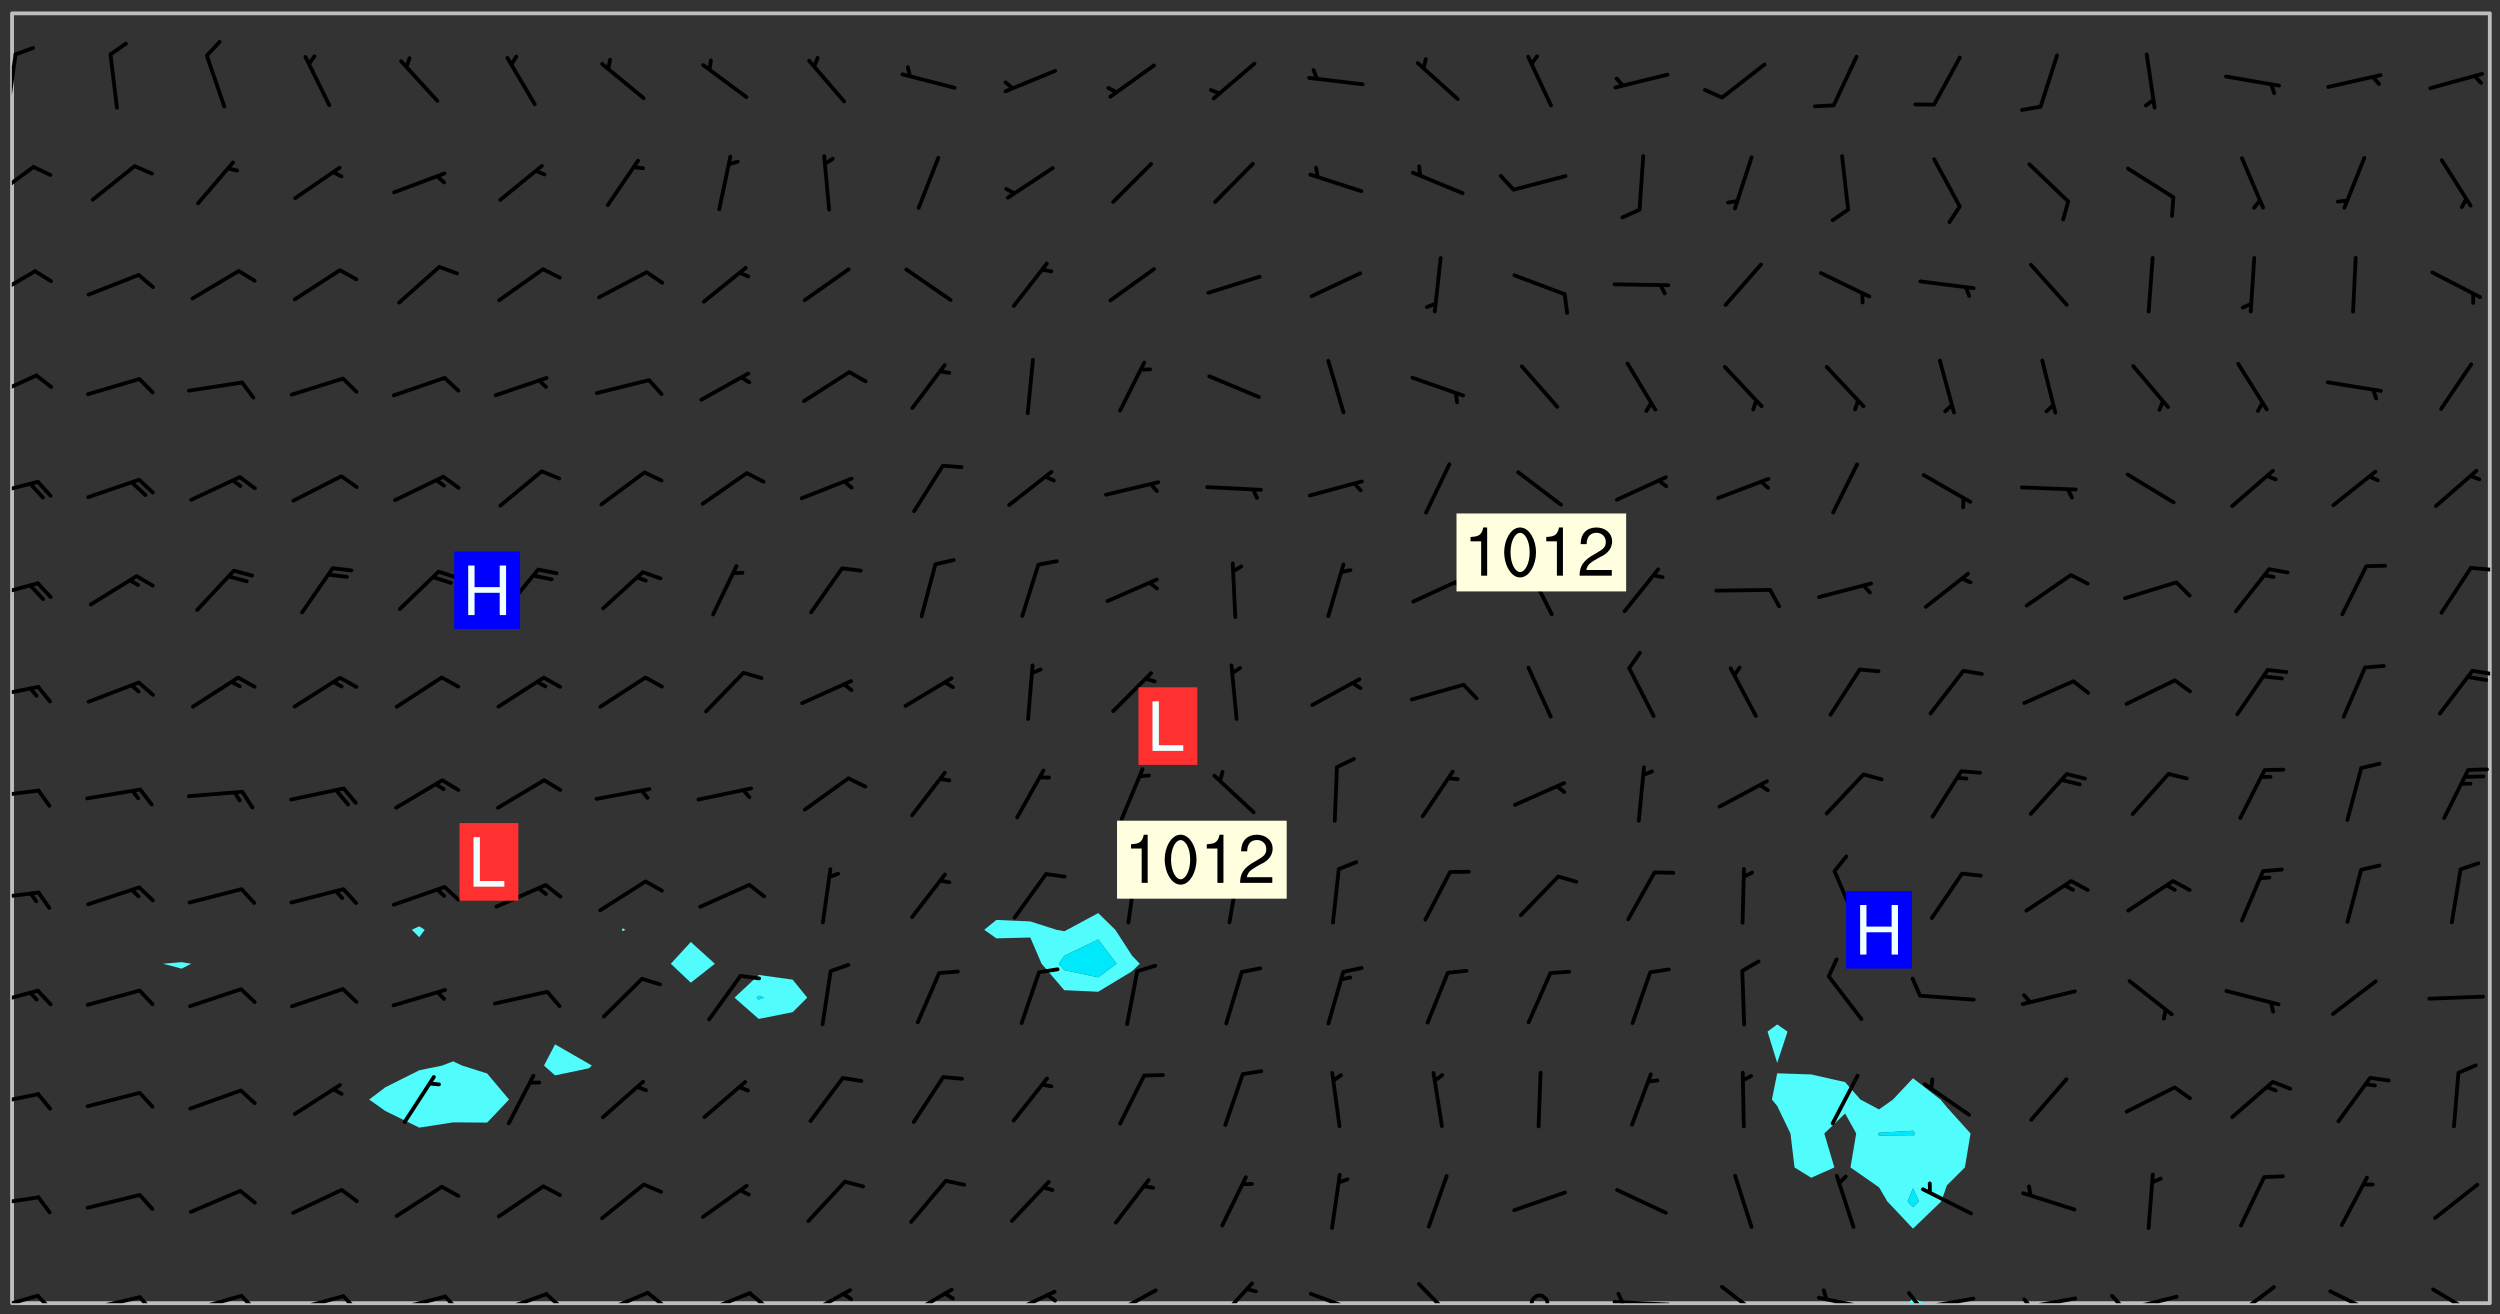 <svg xmlns="http://www.w3.org/2000/svg" role="img" xmlns:xlink="http://www.w3.org/1999/xlink" viewBox="142.45 309.95 326.84 171.84"><rect x="142.45" y="309.95" width="326.84" height="171.84" fill="#333333" stroke="none"/><defs><clipPath id="a"><path d="M144 311.672h1v168.656h-1zm0 0"/></clipPath><clipPath id="b"><path d="M144 311.672h324v168.656H144zm0 0"/></clipPath><clipPath id="c"><path d="M391 479h4v1.328h-4zm0 0"/></clipPath><clipPath id="d"><path d="M467 311.672h1v168.656h-1zm0 0"/></clipPath><clipPath id="e"><path d="M144 479h4v1.328h-4zm0 0"/></clipPath><clipPath id="f"><path d="M147 479h3v1.328h-3zm0 0"/></clipPath><clipPath id="g"><path d="M153 479h8v1.328h-8zm0 0"/></clipPath><clipPath id="h"><path d="M160 479h3v1.328h-3zm0 0"/></clipPath><clipPath id="i"><path d="M167 479h8v1.328h-8zm0 0"/></clipPath><clipPath id="j"><path d="M173 479h3v1.328h-3zm0 0"/></clipPath><clipPath id="k"><path d="M180 479h8v1.328h-8zm0 0"/></clipPath><clipPath id="l"><path d="M187 479h3v1.328h-3zm0 0"/></clipPath><clipPath id="m"><path d="M193 479h8v1.328h-8zm0 0"/></clipPath><clipPath id="n"><path d="M200 479h3v1.328h-3zm0 0"/></clipPath><clipPath id="o"><path d="M207 478h8v2.328h-8zm0 0"/></clipPath><clipPath id="p"><path d="M213 478h3v2.328h-3zm0 0"/></clipPath><clipPath id="q"><path d="M220 478h8v2.328h-8zm0 0"/></clipPath><clipPath id="r"><path d="M226 478h4v2.328h-4zm0 0"/></clipPath><clipPath id="s"><path d="M233 478h8v2.328h-8zm0 0"/></clipPath><clipPath id="t"><path d="M240 478h3v2.328h-3zm0 0"/></clipPath><clipPath id="u"><path d="M247 478h7v2.328h-7zm0 0"/></clipPath><clipPath id="v"><path d="M252 478h2v2.328h-2zm0 0"/></clipPath><clipPath id="w"><path d="M260 478h8v2.328h-8zm0 0"/></clipPath><clipPath id="x"><path d="M273 478h8v2.328h-8zm0 0"/></clipPath><clipPath id="y"><path d="M279 479h2v1.328h-2zm0 0"/></clipPath><clipPath id="z"><path d="M287 478h7v2.328h-7zm0 0"/></clipPath><clipPath id="A"><path d="M301 477h6v3.328h-6zm0 0"/></clipPath><clipPath id="B"><path d="M313 478h8v2.328h-8zm0 0"/></clipPath><clipPath id="C"><path d="M327 477h7v3.328h-7zm0 0"/></clipPath><clipPath id="D"><path d="M342 479h3v1.328h-3zm0 0"/></clipPath><clipPath id="E"><path d="M353 479h8v1.328h-8zm0 0"/></clipPath><clipPath id="F"><path d="M353 478h2v2.328h-2zm0 0"/></clipPath><clipPath id="G"><path d="M367 477h7v3.328h-7zm0 0"/></clipPath><clipPath id="H"><path d="M379 479h9v1.328h-9zm0 0"/></clipPath><clipPath id="I"><path d="M380 478h2v2.328h-2zm0 0"/></clipPath><clipPath id="J"><path d="M393 479h8v1.328h-8zm0 0"/></clipPath><clipPath id="K"><path d="M391 478h3v2.328h-3zm0 0"/></clipPath><clipPath id="L"><path d="M406 479h9v1.328h-9zm0 0"/></clipPath><clipPath id="M"><path d="M406 479h3v1.328h-3zm0 0"/></clipPath><clipPath id="N"><path d="M419 479h9v1.328h-9zm0 0"/></clipPath><clipPath id="O"><path d="M418 479h3v1.328h-3zm0 0"/></clipPath><clipPath id="P"><path d="M433 477h7v3.328h-7zm0 0"/></clipPath><clipPath id="Q"><path d="M446 478h8v2.328h-8zm0 0"/></clipPath><clipPath id="R"><path d="M460 478h7v2.328h-7zm0 0"/></clipPath><clipPath id="S"><path d="M144 466h4v2h-4zm0 0"/></clipPath><clipPath id="T"><path d="M144 452h4v3h-4zm0 0"/></clipPath><clipPath id="U"><path d="M144 439h4v3h-4zm0 0"/></clipPath><clipPath id="V"><path d="M144 426h4v2h-4zm0 0"/></clipPath><clipPath id="W"><path d="M144 413h4v2h-4zm0 0"/></clipPath><clipPath id="X"><path d="M144 399h4v3h-4zm0 0"/></clipPath><clipPath id="Y"><path d="M465 397h3v2h-3zm0 0"/></clipPath><clipPath id="Z"><path d="M144 385h4v4h-4zm0 0"/></clipPath><clipPath id="aa"><path d="M465 383h3v2h-3zm0 0"/></clipPath><clipPath id="ab"><path d="M144 372h4v3h-4zm0 0"/></clipPath><clipPath id="ac"><path d="M144 358h4v5h-4zm0 0"/></clipPath><clipPath id="ad"><path d="M144 345h4v5h-4zm0 0"/></clipPath><clipPath id="ae"><path d="M144 331h4v6h-4zm0 0"/></clipPath><clipPath id="af"><path d="M144 316h1v9h-1zm0 0"/></clipPath><g id="ag" clip-path="url(#clip1)"><path fill="#fff" fill-opacity="0" fill-rule="evenodd" d="M0 0h1000v1000H0zm0 0"/><path fill="#d3d3d3" fill-opacity="0" fill-rule="evenodd" d="M162.152 355.867l-.234.293.059.234.117.172.176.234.293.348.113.059.117-.172.059-.234.176-.176.465-.176h.699l.234.293.289.816.059.176.176.23.352.234.699.699.172.176.234.348.234.41.289.582.41.465.23.234.234.176.117.23.176.293.172 1.164v.234l.059.289.059.117.117.117.348.41.117.172.176.176.176.234.117.172.172.352.059.234.234.406.234-.059-.176.176-.059.93h-.582l-.234-.113-.348.113-.117.117-.059.293-.059.176-.117.172-.465.293-.059.234-.059.113v.645l.059.172v.41l.059.059v.406l.059.406.117.176.059.059.23.641-.059.293v.699l-.059.582v.234l-.059.23-.055.352v1.922l.055.117h.426l-.367.117-.023.352.891 1.168 1.742.539 1.34.359v.539l.09.809.535.715 1.52.27.891-.086.09 1.164.535.18 1.16-.18 2.055-.984 1.16-.363 1.879-.176 1.695-.18-.18.719-1.516.086-1.25.09-.805.27-1.074.809.27.719.535.898-.18.625-.266.809.266 1.078.625.898.805.18 1.25-.18-.266.723.098.504.055.293v.172l.059.293v.406l.176.117.352.117h.406l.293-.176.113-.117.059-.117.117-.23.059-.176.352-.465.23-.176.176-.059.176.059.059.176.117.988.055.469.059.172.117.234.176.059.816.059h.289l.117.234.059.406.059.352v1.105l.117.293.117.348.289.699.176.352.582.754.352.176.172.059.469.234.641.465.348.234.293.176.293.055.23.062.816.348.293.176.113.172.352.352.117.176.523.641v.289l.059.352v.348l.059.352.059.289.117.059.172.059h.176l.582.234.176.117.176.289.176.234.113.234.293.23.117.117v.41l.059.055.289.234.234.117.059.117.117.172.059.117.23.234.059.176.234.059.117.059-.117.113-.059.117v.117l-.117.293-.117.289v.582l.176.117.117.059.059.117.117.117.113.059.176.348.059.352.059.406v.176l-.059.176-.117.699v.172l.117.176.293.293h.406l.176.117.117.172.117.293v.234h-.527l-.23-.234h-.234l-.176.059-.059.699.059.348.117.176.176.41.117.23.289.469.176.055h.523l.234.059.758.641.059.293v.234l.059.059.23.348v.352l-.117.172v.293l.293.289.293.176.172.059.293.176.293.117.582.406.289.234.293.176.219.16.016.012.23.176.641.523.176.234.117.176.176.176.113.172v.641l.117.176.469.117.582.117.234.059.23.113.293.117.113.059.586.352.289.172.176.062.176.055.176.059.699.352.289.176.234.055.289.176.234.117.641.406.293.117.172.059.234.059.41.059.23.059.234.117.059.172-.41.176.469.059.059.293.113.234.176.055.234.059.176.059.406.117.641.234.117.172.059.234v.176l-.059.117-.059.406.234.234.117.059.348.117.641.23.176.117.289.117.176.176.234.465.582 1.105.176.176.348.176.176.117.352.117 1.047.523.234.059.465.113.293.059.465.176.758.582.234.234.348.465.176.176.289.234.816.699.293.176.289.289.293.176.293.289.695.641.176.176.293.234.289.234.469.289.641.582.348.234.234.293.348.348.352.465.934.992.348.406.117.176.234.059.113.117.645.176.23.113.234.059.293.176.23.117.934.699.406.406.234.176.406.176.234.117.816.348.348.234.234.117.293.289.23.117.758.352.352.172.23.059.293.117.234.059.871.176h.816l.469.23.172.059.875.699.465.117.293.059.176.059.23.059.469.059.348.059.352.059.406.059h.293l.172.059v.23l.176.176h.293l.348.059.352.059.699.117h.641l.465-.234.293-.176.172-.117.41-.172.289-.176.934-.465.469-.293.523-.293.465-.172.465-.176 1.051-.465.289-.117.41-.117.289-.117.527-.176 1.516-.699.582-.348.289-.059.293-.059.348-.117.875-.23.352-.117h.113l.234-.059.875-.234.234-.059h.812l.352-.059.816-.117.172-.059.352-.055.293-.059.23-.059.816-.176.176-.059h.348l.234-.059.465-.117.758-.172.234-.059h.348l.41-.117.289-.059 1.285-.059h.289l.41-.059.23-.059h.176l.875-.117h.406l.41-.117h.348l.352-.113.871-.059h1.75l1.047.289.41.117.289.117.352.117.289.117 1.051.172.289.059h.293l.293.059.172.059.41.059.172.059.117.059h.117l.117.059.352.059h.113l.41.066 1.922.395 1.926.395 1.52.449 1.695.719 2.145.805 1.605-.719 1.43-.805 1.16-1.078 1.25-.449 3.035-.719 1.875-.359 2.145-1.348 2.234-1.254 2.5-1.258 1.695-.449 1.785-.18 1.16-.27.625.539 1.34-.27.715-.988.984-1.344.445-.18.805-.359 1.875-.539 1.785-.449 1.25-.27 1.16-.09 1.699-.09 1.961-.27 1.25-.09h.539l.625-.09h.891l2.145-.18 2.41-.18 2.59-.09 1.695.18 1.609.09 1.43.359 1.16.719 1.875.988 1.16 1.527.266.715.629.09.355.898.535.539.535 1.527 1.074.359h.535l-.805.535.09 1.707.715 2.695.891.805.895.988.715 1.258 1.785.539 1.52-.18.355 1.344 1.609-.805.98-.539.27.27.316-.215.219-.145.801.449.449-.359h.355l.535-.27.539-.719.535-.27.625-.988 1.16.449.84.371 1.395.617 1.695-.18h1.605l1.785.09.18-1.707.535-1.344.805.27.492.848.402.406-.09.539v.359l.715.449.711-.27h1.43l.359.988.445 1.258.715 1.344 1.25.629 1.695.629.715-.18.18-.539.98-.09.449.359.086 1.258-.266.629-.535.18v.539l.715.984.266.539.984.988.801 1.078-.266.359-.09.898-.625 2.332-.355 2.066-.09 1.793-.18.719-.09.539v1.438l-.98 1.883-.359 1.707-.535.898-.805 1.168-.266.539 2.055 1.254.086.359-.355.539-.09-.18v.809l.09 1.438-.445.715-1.074.094-.266.715.535.898.805.719 1.16.809 1.34.27.445.359-.355.449-1.789-.09-1.25-.449-.715-.719-.625-.09-.176 3.59-.188 1.309h89.359V311.703h-55.27v49.082l.762.125 3.289.543 2.023 2.836v2.754l2.352.332 2.348.332h4.051l-1.379 4.16-2.023.707-2.023.703-.543.344-2.594 1.617-.188.117-2.023-2.078-.73-2.742-2.672-2.078-1.375-3.5-.066-.082-1.957-2.672 2.75-1.418v-49.082H294.422v91.414l.117.031.133.012.074.074.105.047.09.059.086.059.09.059.297.297.059.09.031.117.027.117.016.137-.031.117-.059.09-.059.086-.043.105-.047.102-.027.121v.145l.176.27.148.148.074.086.074.074.043.105.062.09.059.086.043.105.059.09.047.102.043.105.059.086.117.18.074.074.062.086.059.09.043.105.059.09.059.086.062.09.059.09.043.102.117.18.074.074.059.086.074.074.09.059.105.047h.148l.133-.016.133.016.102-.047.074-.074.047-.102-.016-.133v-.148l-.047-.105-.027-.117-.047-.102-.027-.121-.043-.102-.062-.09-.043-.102-.043-.105-.031-.117-.016-.133-.012-.137.086-.059.059-.086.121-.031.043.105.016.133v.117l.059.102.059.09.09.059.148.148.059.09.043.105-.012.102.086.059.105.047.086.059.09.059.074.074-.117.027-.105.047-.086.059-.074.074-.059.09-.062.086-.027.121-.047.102-.043.105-.031.117-.012.133-.016.133v.148l.027.117.047.105.043.102.059.09.074.074.09.059.074.074.09.059.059.09.043.105.047.102.117.031.133.016h.148l.117-.031.105.043.043.105.047.102.027.121L299.5 410l.027.117.031.121.027.117.105.043.102.047.133-.016.148.148.062.086.074.074.07.074.09.062.105.043.102.043.117.031.137.016.117-.031.074-.074.027-.117-.012-.133-.031-.121-.027-.117.043-.105h.117l.09.062.117.027h.148l.133.016h.148l.133.016.133-.016h.148l.133-.016.133-.012.137.012.117-.027.133-.016.191-.059-.059.176-.016.133-.027.121-.016.133-.059.086-.133.016-.105.047-.105.043-.117.031-.117.027-.266.031h-.148l-.133.016-.074.074.059.086.148.148.117.18.074.07.09.062.09.059.086.059.09.059.102.043.105.062.105.043.086.059.105.047.102.043.18.117.059.09-.043.102-.047.105.016.133.223.223.059.09.043.102.031.121.043.102.016.133.031.117.012.137.031.117.148.148.102.043.105.043.117.031.133.016.137.016h.117l.117-.031.09-.059.043-.105.047-.102.043-.105.031-.117.012-.133v-.148l-.012-.133-.016-.133-.031-.117-.043-.105-.047-.105-.043-.102-.043-.105-.016-.133.016-.133.027-.117.031-.117.027-.121.047-.102.09-.059.086-.062.074-.074.09-.059.223-.223.059-.086.074-.074.117-.18.059-.086v-.148l-.074-.074-.102-.047-.105-.043-.102-.043-.059-.09-.047-.105-.027-.117.09-.059.117-.031.102-.043.18-.117.148-.148.012-.133-.012-.105-.09-.059-.133.016h-.148l-.133.016-.133-.016-.121-.031-.086-.059-.074-.074-.059-.09-.062-.086-.117-.18-.059-.086.031-.121.086-.059.121-.031.059-.086v-.121l-.031-.117-.059-.09-.059-.086-.047-.105-.027-.117-.016-.133.059-.09.074-.074.09-.059.117-.18.074-.074.059-.086.148-.148.121-.031.133-.016.133.016.074.074.043.105.016.133-.031.117-.117.031-.133.012-.148.148-.043.105-.047.102-.027.121-.031.117v.148l.031.117.043.105.059.09.074.07.074.074.117.031.121.027.117-.027.133-.016h.117l.09.059.074.074.047.105.059.086.102.047.133.016.105.043.086.059-.012.105-.074.074-.18.117-.059.09-.09.059-.07.074-.074.074-.062.09-.027.117-.016.133.016.133-.016.133v.148l.016.133.027.117.031.121.074.074.09.059.086.059.09.059.117.031v.086l-.102.047-.09.059-.266.031-.117.027h-.148l-.105.043-.102.047-.059.09-.062.234-.012.133-.031.121-.016.133v.293l-.012.133.012.137.016.133.133.016.133.012.121.031.086.059.074.074.047.105.043.102.016.133v.445l-.016.133v.445l.031.266.027.117.016.133.031.117.086.211.031.266v.148l-.031.117-.027.117-.031.121-.027.117-.031.117-.031.121-.012.133-.016.133.09.059.117-.031.102.016.047.105-.031.266v.441l-.043.105-.047.105-.043.102-.043.105-.059.086-.031.121-.043.117-.031.117-.016.133.016.133.059.09.105.047.086.059.059.086-.012.137-.031.117-.043.102v.445l-.016.133v.148l-.031.117-.043.105-.027.117-.047.105-.043.102-.031.121-.027.117-.031.133-.031.117-.027.117-.043.105-.031.117-.031.121-.012.133-.016.133v.297l.027.117v.148l.047.398.027.117.059.09.121.031h.148l.133-.016.059.09v.117l-.059.09-.09.059-.102.043-.105.047-.09.059-.086.059-.137.016-.117-.031-.133-.016-.102.047-.062.086-.012.137-.016.133-.031.117-.027.117-.016.133-.031.121v.297l.016.133.031.117v.148l.012.133v.148l-.027.117-.047.102-.027.121-.031.117-.059.09-.074.074-.102.043-.105.047-.117.027-.121.031-.102-.047.059-.086.105-.047.027-.117.031-.117.027-.121.031-.117v-.148l.016-.133-.031-.117-.043-.105-.105.016-.074.074-.102.043-.09.062-.074.074-.043.102-.016.133-.031.117L304.25 426l-.031.117-.027.117-.031.121-.027.117-.031.117-.043.105-.09.059h-.09l-.117-.031-.031-.086.016-.137-.031-.117v-.148l-.012-.133v-.148l-.062-.234-.027-.121-.043-.102-.047-.105-.059-.086-.059-.09-.043-.105-.062-.086-.148-.148-.07-.074-.105-.047-.105-.043-.102-.043-.297-.297-.09-.074-.086-.059-.105-.043-.09-.062-.086-.059-.105-.043-.09-.059-.086-.062-.074-.07-.105-.047-.086-.059-.105-.043-.09-.062-.102-.043-.105-.043-.086-.059-.105-.047-.105-.043-.102-.047-.09-.059-.102-.043-.105-.043-.09-.062-.117-.027-.133-.016-.133.016H299.75l-.133.016-.117-.031-.09-.059-.074-.074-.09-.059-.102-.047h-.148l-.121-.027-.102-.043-.074-.074-.117-.18-.09-.059-.102-.043-.09-.062-.105-.043-.09-.059-.086-.059-.105-.047-.059-.086-.059-.09-.043-.105-.047-.102-.074-.074-.086-.059-.074-.074-.09-.059-.223-.223-.043-.105-.031-.266.105-.043h.145l.105.043.074.074.09.059.086.059.105.047.09.059.148.148.07.074.148.148.062.086.074.074.086.059.074.074.09.062.09.059.086.059.27.176.102.047.105.043.102.043.047-.074.059-.086.074-.074.07-.074.105.043.074.074.059.09.043.102.047.105.043.105.121.027.117-.027.074-.09.043-.105.059-.09.074-.074.105-.043.117-.027.133.012.09.059.148.148.059.09.043.105.047.102.043.105.043.102.105.047.105.043.133.016.086-.059.059-.09.074-.074.105-.043.117.027.105.047.102.043.105.043.102.047.18.117v.117l-.016.133.016.133.016.137.059.086.102.047.121.027.117.031h.148l.117-.031.059-.09.18-.117.059-.09.074-.074.059-.086.117-.18.18-.117.117.031.09.059.043.074-.016.133v.117l.09.059h.148l.133-.016.133-.012.266-.031.105-.043.117-.031.121-.027.074-.074.07-.074.062-.09-.016-.105-.047-.102-.102-.043-.105-.016-.117.027-.266.031h-.148l-.074-.074-.09-.059-.117-.031-.117-.027-.133-.016h-.148l-.133.016h-.297l-.105-.047-.148-.148-.043-.102-.059-.09.223-.223.086-.059.105-.043.117-.031.133-.016.133.016.137.016.102.043.133-.012.09-.062.102-.043.062-.09-.047-.102-.09-.059-.117-.031-.102-.043-.059-.09-.062-.09v-.117l.016-.133.105-.047.074-.07v-.121l-.09-.059-.031-.117.09-.059.074-.074.043-.105.059-.09.047-.102.016-.133v-.148l-.047-.105-.043-.102-.09-.059-.133-.016-.102-.043-.137-.016-.117-.031h-.445l-.133-.016-.133-.012-.133-.016-.117-.031h-.148l-.133-.016-.133-.012-.266-.031-.121-.043-.086-.059-.074-.074v-.148l.012-.133.105-.047.102-.043.133-.016h.152l.133-.016h.293l.121.031.102.043.09.059.234.062.121-.047.09-.059.102-.043.133-.016.105.043.102.047.133.012.121-.027h.145l.121-.031.117-.027.105-.047.074-.074.086-.059.148-.148.059-.086.047-.105.027-.117.016-.105-.102-.043-.09-.059-.117-.031-.105-.043-.09-.062-.074-.086-.074-.074-.102-.043-.105-.047-.102-.043-.059-.09-.047-.102-.086-.211-.062-.086-.059-.09-.074-.074-.086-.059h-.27l-.117.031-.09.059-.102.043-.133.016-.105-.016-.027-.117-.062-.09-.117-.031-.102-.043-.148-.148-.031-.117-.016-.105.074-.074.18-.117.117-.027.117-.031.137.016.102.043.105.043.102.047.105.043.117.031.133.016.117.027.133.016.105-.016.09-.059-.074-.074-.105-.043-.074-.074-.074-.09-.148-.148-.086-.059-.09-.059-.074-.074-.09-.059-.102-.047-.121-.027-.102-.047-.105-.043-.117-.031-.102-.043-.121-.031h-.148l-.117.031-.105.043-.086.062-.18.117-.086.059-.09.059-.105.047-.086.059-.105.043-.102.043-.105.047-.074.074-.059.09-.059.086-.047.105-.059.086-.074.074-.133-.012-.117-.031h-.117l-.074.074-.09.059-.074.074-.09.059-.086.059-.105.047-.102.043-.137.016-.102-.043-.148-.148-.105-.047h-.086l-.105.047-.102.043-.121.031-.117-.031-.074-.074v-.117l.031-.121.074-.07.059-.09.074-.074.117-.031.105-.043h.293l.133-.016.137-.016.102-.043.09-.059.102-.047.09-.059.133-.012.09.059.133.012.09-.059.086-.059.105-.043.09-.059.086-.062.09-.059.148-.148.059-.086.059-.09.105-.043.133-.016.117.027.121.031.059-.059.059-.09.031-.266.027-.117.105.012.133.016.102-.043.09-.059.059-.09.074-.074.059-.09.047-.102.012-.133-.012-.133-.047-.105-.148-.148-.059-.09-.059-.086-.043-.105v-.445l.016-.133v-.148l.012-.133-.059-.059-.09.059-.102-.043-.18-.117-.086-.059-.062-.09-.059-.09-.074-.074-.086-.059-.121.031-.102.012-.105.047-.086.059-.105.043-.148.148-.09.059-.086.059-.09.062-.105.043-.133.016v-.121l.105-.043.117-.031.074-.07.043-.105v-.148l-.027-.117-.148-.148-.133-.016h-.148l-.117.031-.105.043-.102.043-.09.062-.117.027-.074-.074.012-.133-.043-.102-.043-.105-.09-.059-.117.027-.121.031-.117.031-.102.043-.121.031-.102.043-.105.043-.09.059-.102.016v-.117l.016-.133-.059-.09-.074.043-.148.148-.059.09-.074.074-.047.105-.043.102-.074.074-.059.09-.074.074-.059.086-.074.074-.09.062-.074.07-.074.074-.102.016-.133.016-.105-.043v-.121l.148-.148.043-.102.059-.09.047-.102.043-.105.059-.09.031-.117.043-.102.031-.121.027-.117.047-.105.043-.102.043-.105.074-.07.09-.062.09-.059.102-.043h.297l.266-.031.105-.043-.074-.074-.117-.031-.105-.043-.09-.059-.102-.047-.09-.059-.102-.043-.105-.043-.09-.062-.086-.059-.105-.043-.102-.043-.121-.031-.117-.031-.102-.043L297.5 410.25l-.102-.043-.09-.059-.043-.105-.016-.133.102-.043.133-.016.137.016.133-.016.102-.043.059-.09.016-.105-.09-.059-.074-.074-.102-.043-.09-.059-.148-.148-.043-.105-.016-.133v-.293l-.059-.09-.09-.059-.074-.074-.043-.105-.031-.117-.059-.09-.074-.074-.117-.027-.074-.074-.09-.059-.09-.062-.086-.059-.074-.074-.059-.086-.047-.105-.086-.059-.148-.148-.195-.059-.133.016-.102.043-.074.074-.047.102-.043.105-.059.09-.059.086-.297.297-.09.059h-.086l-.062-.086-.043-.105.031-.117.059-.09.027-.117-.012-.133-.09-.062-.105.047-.117.027-.117.031-.27.176-.102.047-.117.027-.105.047-.09.059-.102.043-.059-.086-.047-.105.016-.133.047-.105.07-.074.074-.07.059-.09v-.148l-.043-.105h-.238l-.102.047-.031.117-.027.117-.031.121-.074.043-.133.016-.074-.047-.043-.102-.043-.105-.047-.102-.043-.105-.121.031-.102.043-.133.016-.117.031-.105.043-.09.059-.102.047-.121.027-.133.016-.102-.043-.059-.09-.047-.105-.043-.102-.043-.105v-.117l.059-.09.086-.059.18-.117.102-.047.105-.043.105-.059.102-.043.09-.062.102-.043.105-.059.102-.047.09-.059.105-.043.102-.043.09-.062.102-.043.137-.016.117.031.102.043.121.031.102.043.105.047.102.043.105.043.102.047.105.043.102.043.105.047.086.059.105.043.117.031.105.043.102.047.09.059.105.043.102.043.105.047.117.027.102.047.121.027h.148l.086-.059.016-.102.059-.09-.027-.117-.074-.074-.117-.18-.074-.074-.09-.074-.18-.117-.086-.059-.105-.043-.102-.047-.27-.176-.059-.09-.074-.074-.059-.09-.043-.102-.031-.117-.016-.137v-.562l-.012-.133-.016-.133-.031-.117-.016-.133-.012-.133-.031-.121-.223-.223-.059-.086-.016-.105.031-.117.133-.016v-91.414H172.992v1.453l-.059.234-.352 1.051-.172.523-.117.348-.176.41-.117.172-.234.293-.23.059h-.352l-.117.059-.23.406v.293l.117.176.23.23.117.234.641.758.293.465.176.234.23.352.234.348.641.816.176.465.172.41.117.695.176.469.117 1.398.059.465v.875l.117 1.047v4.781l-.059.465-.352 1.281-.176.523-.113.41-.352.93L172.934 336l-.234.582-.117.176-.172.348-.176.406-.352.816-.059.293-.113.293-.117.289-.059.176-.117.875-.059.406-.059.117-.059.176-.059.172-.23.527-.117.172v.234l-.117.234-.059.172-.176.586v.289l-.059.176v.293l-.059.113-.059.527v.172l-.055.234v2.621l-.176.816-.117.176-.176.234-.117.172-.113.234-.586.934-.23.289-.293.465-.176.234-.289.352-.352.699-.113.23-.176.41-.176.23-.406.527-.816.699-.293.172-.289.234-.176.117-.176.176-.523.406-.527.176-.172.176-.234.055-.641.176h-.758m12.211 31.023l-1.074.449.359.895 1.25-.715.445-.539-.98-.09"/><path fill="#d3d3d3" fill-opacity="0" fill-rule="evenodd" d="M201.508 416.598h-.895l.449.629.98.359.805-.09.445-.988-.176.09-.715-.355-.895.355m154.621 59.07l-.059-.523v-.293l.113-.293.059-.23.469-.469h.113l.117-.113.117-.059h.176l.234-.059h.348l.234.059.117.059.23.172.059.176.117.582v.293l-.117.176-.172.289-.176.176-.527.523-.23.234-.117.059h-.176l-.117-.059-.406-.293-.176-.117-.117-.059-.059-.113-.055-.117m6.641-10.957l-.059-.172v-1.109l.059-.172.176-.059.172-.059h.176l.234-.059.117.059.059.699-.059.172-.117.176-.117.059-.234.523-.113.059h-.234l-.059-.117m9.613-14.391l-.117-.176v-.699l.293-.875.117-.172.176-.352.113-.23.117-.293.352-.758.117-.23.172-.234h.176l.117-.059h.641l.117.059.234.234.172.113.352.293.117.117.113.176v.113l.117.059.117.117v.699l-.059.176v.23l-.059.176-.348 1.051-.117.23-.117.234-.117.059-.23.234-.641.289h-.875l-.41-.117-.641-.465"/><path fill="none" stroke="#bebebe" stroke-linecap="round" stroke-linejoin="round" stroke-miterlimit="10" stroke-width=".5" d="M467.957 311.695H144.027v168.625h323.93v-168.625"/><g clip-path="url(#a)"><path fill="#fff" fill-opacity="0" fill-rule="evenodd" d="M144 475.891v4.438h.004H144V311.672h.004H144v164.219"/></g><g clip-path="url(#b)"><path fill="#fff" fill-opacity="0" fill-rule="evenodd" d="M144.004 480.328V311.672h22.188v124.066l-2.434.207 2.434.645 1.27-.645-1.27-.207v-124.066h31.07v119.387l-.977.449.977.969.719-.969-.719-.449V311.672h4.438v137.035l-1.449.555-2.988.613-4.441 2.227-2.105 1.598 2.105 1.492 4.441 2.18 4.438-.688 4.438.031 2.867-3.016-2.867-3.406-3.258-1.031-1.18-.555V311.672h13.316v134.812l-1.441 2.777 1.441 1.277 4.438-.926.371-.352-.371-.227-4.438-2.551v-134.812h8.875v119.645l-.164.191.164.172.32-.172-.32-.191V311.672h8.875v121.43l-2.617 2.844 2.617 2.48 3.141-2.48-3.141-2.844V311.672h8.879v125.738l-3.168 2.973 3.168 2.777 4.438-.879 1.906-1.898-1.906-2.355-4.438-.617V311.672h44.383v117.652l-4.059 2.184-.379.188-1.023-.188-3.414-1.094-4.441-.195-1.586 1.289 1.586 1.121 4.441-.109 1.473 3.426 2.965 3.457 4.438.207 4.438-2.684.996-.98-.996-1.035-2.203-3.402-2.234-2.184V311.672h88.766V443.879l-1.262.941 1.262 4.094v1.355l-.688 3.43.688.84 1.734 3.598.531 4.438 2.176 1.352 3.031-1.352-1.316-4.438 2.723-2.617 1.449 2.617-.75 4.438 3.738 2.605 1.078 1.836 3.359 3.562 3.699-3.562.738-2.105 2.348-2.336.738-4.438-3.086-3.422-.844-1.016-3.594-2.785-2.617 2.785-1.82 1.293-2.438-1.293-2-2.277-4.438-1.004-4.441-.148v-1.355l1.355-4.094-1.355-.941V311.672h93.203v168.656h-73.938l-1.512-.66-.641.66H144.004"/></g><path fill="#50fcfc" fill-rule="evenodd" d="M166.191 436.59l-2.434-.645 2.434-.207 1.27.207-1.27.645m26.629 18.602l-2.105-1.492 2.105-1.598 4.441-2.227 2.988-.613 1.449-.555 1.18.555 3.258 1.031 2.867 3.406-2.867 3.016-4.438-.031-4.438.688-4.441-2.18m4.441-22.715l-.977-.969.977-.449.719.449-.719.969m17.754 18.062l-1.441-1.277 1.441-2.777 4.438 2.551.371.227-.371.352-4.438.926m8.875-18.859l-.164-.172.164-.191.32.191-.32.172m8.875 6.746l-2.617-2.48 2.617-2.844 3.141 2.844-3.141 2.48m8.879 4.734l-3.168-2.777 3.168-2.973v2.707l-.281.266.281.246.699-.246-.699-.266v-2.707l4.438.617 1.906 2.355-1.906 1.898-4.438.879"/><path fill="#00e8fc" fill-rule="evenodd" d="M241.645 440.629l-.281-.246.281-.266.699.266-.699.246"/><path fill="#50fcfc" fill-rule="evenodd" d="M272.711 432.629l-1.586-1.121 1.586-1.289 4.441.195 3.414 1.094 1.023.188.379-.188 4.059-2.184v3.449l-4.438 2.148-.715 1.023.715.832 4.438.949 2.387-1.781-2.387-3.172v-3.449l2.234 2.184 2.203 3.402.996 1.035-.996.98-4.438 2.684-4.438-.207-2.965-3.457-1.473-3.426-4.441.109"/><path fill="#00e8fc" fill-rule="evenodd" d="M281.59 436.777l-.715-.832.715-1.023 4.438-2.148 2.387 3.172-2.387 1.781-4.438-.949"/><path fill="#50fcfc" fill-rule="evenodd" d="M374.793 448.914l-1.262-4.094 1.262-.941 1.355.941-1.355 4.094m0 5.625l-.688-.84.688-3.43 4.441.148 4.438 1.004 2 2.277 2.438 1.293 1.82-1.293 2.617-2.785v6.863l-4.438.266-.09.094.09.301 4.438.031v6.832l-.711 1.715.711.75.781-.75-.781-1.715v-6.832l.277-.332-.277-.359v-6.863l3.594 2.785.844 1.016 3.086 3.422-.738 4.438-2.348 2.336-.738 2.105-3.699 3.562-3.359-3.562-1.078-1.836-3.738-2.605.75-4.438-1.449-2.617-2.723 2.617 1.316 4.438-3.031 1.352-2.176-1.352-.531-4.438-1.734-3.598"/><path fill="#00e8fc" fill-rule="evenodd" d="M388.109 458.438l-.09-.301.09-.094 4.438-.266.277.359-.277.332-4.438-.031m4.438 9.328l-.711-.75.711-1.715.781 1.715-.781.75"/><g clip-path="url(#c)"><path fill="#50fcfc" fill-rule="evenodd" d="M391.906 480.328l.641-.66 1.512.66h-2.152"/></g><g clip-path="url(#d)"><path fill="#fff" fill-opacity="0" fill-rule="evenodd" d="M467.996 480.328H468V311.672h-.004H468v168.656h-.004"/></g><g clip-path="url(#e)"><path fill="none" stroke="#000" stroke-linecap="round" stroke-linejoin="round" stroke-miterlimit="10" stroke-width=".5" d="M147.375 479.352l-6.75 1.953"/></g><g clip-path="url(#f)"><path fill="none" stroke="#000" stroke-linecap="round" stroke-linejoin="round" stroke-miterlimit="10" stroke-width=".5" d="M147.375 479.352l1.707 1.762"/></g><g clip-path="url(#g)"><path fill="none" stroke="#000" stroke-linecap="round" stroke-linejoin="round" stroke-miterlimit="10" stroke-width=".5" d="M160.738 479.539l-6.848 1.578"/></g><g clip-path="url(#h)"><path fill="none" stroke="#000" stroke-linecap="round" stroke-linejoin="round" stroke-miterlimit="10" stroke-width=".5" d="M160.738 479.539l1.609 1.855"/></g><g clip-path="url(#i)"><path fill="none" stroke="#000" stroke-linecap="round" stroke-linejoin="round" stroke-miterlimit="10" stroke-width=".5" d="M174.008 479.363l-6.758 1.93"/></g><g clip-path="url(#j)"><path fill="none" stroke="#000" stroke-linecap="round" stroke-linejoin="round" stroke-miterlimit="10" stroke-width=".5" d="M174.008 479.363l1.703 1.766"/></g><g clip-path="url(#k)"><path fill="none" stroke="#000" stroke-linecap="round" stroke-linejoin="round" stroke-miterlimit="10" stroke-width=".5" d="M187.336 479.414l-6.781 1.832"/></g><g clip-path="url(#l)"><path fill="none" stroke="#000" stroke-linecap="round" stroke-linejoin="round" stroke-miterlimit="10" stroke-width=".5" d="M187.336 479.414l1.68 1.789"/></g><g clip-path="url(#m)"><path fill="none" stroke="#000" stroke-linecap="round" stroke-linejoin="round" stroke-miterlimit="10" stroke-width=".5" d="M200.664 479.461l-6.809 1.738"/></g><g clip-path="url(#n)"><path fill="none" stroke="#000" stroke-linecap="round" stroke-linejoin="round" stroke-miterlimit="10" stroke-width=".5" d="M200.664 479.461l1.652 1.812"/></g><g clip-path="url(#o)"><path fill="none" stroke="#000" stroke-linecap="round" stroke-linejoin="round" stroke-miterlimit="10" stroke-width=".5" d="M213.879 479.137l-6.609 2.387"/></g><g clip-path="url(#p)"><path fill="none" stroke="#000" stroke-linecap="round" stroke-linejoin="round" stroke-miterlimit="10" stroke-width=".5" d="M213.879 479.137l1.82 1.645"/></g><g clip-path="url(#q)"><path fill="none" stroke="#000" stroke-linecap="round" stroke-linejoin="round" stroke-miterlimit="10" stroke-width=".5" d="M227.125 478.961l-6.469 2.738"/></g><g clip-path="url(#r)"><path fill="none" stroke="#000" stroke-linecap="round" stroke-linejoin="round" stroke-miterlimit="10" stroke-width=".5" d="M227.125 478.961l1.906 1.547"/></g><g clip-path="url(#s)"><path fill="none" stroke="#000" stroke-linecap="round" stroke-linejoin="round" stroke-miterlimit="10" stroke-width=".5" d="M240.465 479.016l-6.52 2.625"/></g><g clip-path="url(#t)"><path fill="none" stroke="#000" stroke-linecap="round" stroke-linejoin="round" stroke-miterlimit="10" stroke-width=".5" d="M240.465 479.016l1.879 1.582"/></g><g clip-path="url(#u)"><path fill="none" stroke="#000" stroke-linecap="round" stroke-linejoin="round" stroke-miterlimit="10" stroke-width=".5" d="M253.59 478.621l-6.141 3.414"/></g><g clip-path="url(#v)"><path fill="none" stroke="#000" stroke-linecap="round" stroke-linejoin="round" stroke-miterlimit="10" stroke-width=".5" d="M252.699 479.117l1.027.668"/></g><g clip-path="url(#w)"><path fill="none" stroke="#000" stroke-linecap="round" stroke-linejoin="round" stroke-miterlimit="10" stroke-width=".5" d="M266.867 478.555l-6.062 3.551"/></g><path fill="none" stroke="#000" stroke-linecap="round" stroke-linejoin="round" stroke-miterlimit="10" stroke-width=".5" d="M265.984 479.07l1.047.645"/><g clip-path="url(#x)"><path fill="none" stroke="#000" stroke-linecap="round" stroke-linejoin="round" stroke-miterlimit="10" stroke-width=".5" d="M280.324 478.82l-6.348 3.02"/></g><g clip-path="url(#y)"><path fill="none" stroke="#000" stroke-linecap="round" stroke-linejoin="round" stroke-miterlimit="10" stroke-width=".5" d="M279.398 479.258l.988.73"/></g><g clip-path="url(#z)"><path fill="none" stroke="#000" stroke-linecap="round" stroke-linejoin="round" stroke-miterlimit="10" stroke-width=".5" d="M293.551 478.645l-6.168 3.367"/></g><g clip-path="url(#A)"><path fill="none" stroke="#000" stroke-linecap="round" stroke-linejoin="round" stroke-miterlimit="10" stroke-width=".5" d="M306.141 477.727l-4.719 5.203"/></g><path fill="none" stroke="#000" stroke-linecap="round" stroke-linejoin="round" stroke-miterlimit="10" stroke-width=".5" d="M305.453 478.484l1.191.301"/><g clip-path="url(#B)"><path fill="none" stroke="#000" stroke-linecap="round" stroke-linejoin="round" stroke-miterlimit="10" stroke-width=".5" d="M320.383 481.566l-6.574-2.473"/></g><g clip-path="url(#C)"><path fill="none" stroke="#000" stroke-linecap="round" stroke-linejoin="round" stroke-miterlimit="10" stroke-width=".5" d="M332.867 482.844l-4.91-5.027"/></g><g clip-path="url(#D)"><path fill="none" stroke="#000" stroke-linecap="round" stroke-linejoin="round" stroke-miterlimit="10" stroke-width=".5" d="M344.75 480.328l-.02-.199-.059-.191-.098-.176-.457-.379-.191-.059-.199-.02-.199.02-.191.059-.461.379-.094.176-.059.191-.02.199.02.199.059.191.094.18.461.375.191.059.199.02.199-.02.191-.059.457-.375.098-.18.059-.191.02-.199"/></g><g clip-path="url(#E)"><path fill="none" stroke="#000" stroke-linecap="round" stroke-linejoin="round" stroke-miterlimit="10" stroke-width=".5" d="M353.531 480.156l7.02.348"/></g><g clip-path="url(#F)"><path fill="none" stroke="#000" stroke-linecap="round" stroke-linejoin="round" stroke-miterlimit="10" stroke-width=".5" d="M354.555 480.207l-.523-1.113"/></g><g clip-path="url(#G)"><path fill="none" stroke="#000" stroke-linecap="round" stroke-linejoin="round" stroke-miterlimit="10" stroke-width=".5" d="M367.574 478.184l5.566 4.289"/></g><g clip-path="url(#H)"><path fill="none" stroke="#000" stroke-linecap="round" stroke-linejoin="round" stroke-miterlimit="10" stroke-width=".5" d="M380.23 479.613l6.879 1.43"/></g><g clip-path="url(#I)"><path fill="none" stroke="#000" stroke-linecap="round" stroke-linejoin="round" stroke-miterlimit="10" stroke-width=".5" d="M381.23 479.82l-.344-1.176"/></g><g clip-path="url(#J)"><path fill="none" stroke="#000" stroke-linecap="round" stroke-linejoin="round" stroke-miterlimit="10" stroke-width=".5" d="M393.523 480.93l6.926-1.203"/></g><g clip-path="url(#K)"><path fill="none" stroke="#000" stroke-linecap="round" stroke-linejoin="round" stroke-miterlimit="10" stroke-width=".5" d="M393.523 480.93l-1.504-1.934"/></g><g clip-path="url(#L)"><path fill="none" stroke="#000" stroke-linecap="round" stroke-linejoin="round" stroke-miterlimit="10" stroke-width=".5" d="M406.844 480.957l6.914-1.258"/></g><g clip-path="url(#M)"><path fill="none" stroke="#000" stroke-linecap="round" stroke-linejoin="round" stroke-miterlimit="10" stroke-width=".5" d="M407.852 480.773l-.762-.961"/></g><g clip-path="url(#N)"><path fill="none" stroke="#000" stroke-linecap="round" stroke-linejoin="round" stroke-miterlimit="10" stroke-width=".5" d="M420.207 481.18l6.816-1.703"/></g><g clip-path="url(#O)"><path fill="none" stroke="#000" stroke-linecap="round" stroke-linejoin="round" stroke-miterlimit="10" stroke-width=".5" d="M420.207 481.18l-1.641-1.82"/></g><g clip-path="url(#P)"><path fill="none" stroke="#000" stroke-linecap="round" stroke-linejoin="round" stroke-miterlimit="10" stroke-width=".5" d="M434.121 482.438l5.621-4.219"/></g><g clip-path="url(#Q)"><path fill="none" stroke="#000" stroke-linecap="round" stroke-linejoin="round" stroke-miterlimit="10" stroke-width=".5" d="M453.395 481.887l-6.297-3.117"/></g><g clip-path="url(#R)"><path fill="none" stroke="#000" stroke-linecap="round" stroke-linejoin="round" stroke-miterlimit="10" stroke-width=".5" d="M466.582 482.125l-6.039-3.594"/></g><g clip-path="url(#S)"><path fill="none" stroke="#000" stroke-linecap="round" stroke-linejoin="round" stroke-miterlimit="10" stroke-width=".5" d="M147.473 466.484l-6.945 1.059"/></g><path fill="none" stroke="#000" stroke-linecap="round" stroke-linejoin="round" stroke-miterlimit="10" stroke-width=".5" d="M147.473 466.484l1.465 1.965m11.789-2.273l-6.824 1.676m6.824-1.676l1.637 1.828m11.5-2.363l-6.465 2.746m6.465-2.746l1.906 1.543m11.352-1.668l-6.352 2.996m6.352-2.996l1.969 1.465m11.121-1.875l-5.902 3.816m5.902-3.816l2.145 1.195m11.129-1.258l-5.816 3.941m5.816-3.941l2.168 1.148m10.973-1.383l-5.469 4.41m5.469-4.41l2.258.961m11.184-.793l-5.723 4.074m4.891-3.48l1.098.547m12.578-1.68l-4.781 5.152m4.781-5.152l2.371.629m10.82-.738l-4.531 5.371m4.531-5.371l2.398.516m11.062-.383l-4.824 5.105m4.121-4.363l1.184.324m12.562-1.301l-4.277 5.574m3.652-4.762l1.211.199m12.133-1.383l-3.086 6.316m2.637-5.395l1.227-.043m11.496-1.199l-1.004 6.957m.855-5.945l1.156-.414m12.973-.434l-2.336 6.629m11.168-2.156l6.633-2.316m6.816-.332l6.363 2.98m9.062-4.836l2.141 6.691m11.16-6.688l2.172 6.684m-1.855-5.711l.852-.883m10.094 1.672l6.277 3.16m-5.363-2.699l-.027-1.227m12.219 1.281l6.695 2.129m-5.723-1.816l-.219-1.207m16.188-1.543l-.555 7.004m.473-5.984l1.125-.488m13.512-.199l-3.035 6.34m3.035-6.34l2.449-.105m10.992.172l-3.289 6.207m2.812-5.305h1.227m13.684.027l-5.523 4.348"/><g clip-path="url(#T)"><path fill="none" stroke="#000" stroke-linecap="round" stroke-linejoin="round" stroke-miterlimit="10" stroke-width=".5" d="M147.445 453l-6.891 1.398"/></g><path fill="none" stroke="#000" stroke-linecap="round" stroke-linejoin="round" stroke-miterlimit="10" stroke-width=".5" d="M147.445 453l1.559 1.895m11.715-2.07l-6.805 1.75m6.805-1.75l1.656 1.809m11.562-2.117l-6.617 2.367m6.617-2.367l1.816 1.652m11.148-2.363l-5.914 3.789m5.055-3.238l1.07.602m12.059-2.207l-3.824 5.895m3.27-5.035l1.223.105m12.355-1.133l-3.238 6.234m2.766-5.328l1.227-.012m13.574-.105l-5.266 4.656m4.5-3.98l1.148.43m12.961-1.07l-5.324 4.586m4.551-3.922l1.141.445m12.395-1.629l-4.215 5.621m4.215-5.621l2.426.379m10.707-.508l-3.852 5.879m3.852-5.879l2.441.223m11.133-.035l-4.371 5.504m3.734-4.703l1.207.223m12.129-1.414l-3.141 6.285m3.141-6.285l2.453-.059m10.434-.121l-2.281 6.648m2.281-6.648l2.422-.387m9.277.23l.949 6.961m-.812-5.949l.996-.719m12.109-.285l1.094 6.941m-.934-5.93l.98-.738m12.852-.312l-.258 7.023m14.672-6.805l-2.457 6.586m2.102-5.629l1.215-.16m11.16-1.016l.137 7.023m-.117-6.004l1.07-.598m13.918-.027l-3.25 6.23m12.047-5.105l5.785 3.984m-4.945-3.406l.141-1.219m17.527-.023L408 456.355m18.754-4.238l-6.273 3.164m6.273-3.164l2.004 1.414m10.828-2.133L434.277 456m5.309-4.602l2.289.883m-3.062-.215l1.145.441m12.363-1.645l-4.148 5.672m4.148-5.672l2.43.348m-3.031.477l1.215.176m10.922-1.664l-.586 7m.586-7l2.254-.969"/><g clip-path="url(#U)"><path fill="none" stroke="#000" stroke-linecap="round" stroke-linejoin="round" stroke-miterlimit="10" stroke-width=".5" d="M147.391 439.469l-6.781 1.832"/></g><path fill="none" stroke="#000" stroke-linecap="round" stroke-linejoin="round" stroke-miterlimit="10" stroke-width=".5" d="M147.391 439.469l1.68 1.789m-2.664-1.523l.836.895m13.461-1.18l-6.773 1.867m6.773-1.867l1.684 1.785m11.574-1.965l-6.664 2.227m6.664-2.227l1.781 1.691m11.531-1.703l-6.656 2.25m6.656-2.25l1.785 1.684m11.566-1.562l-6.73 2.012m5.754-1.719l.859.871m13.496-.926l-6.855 1.531m6.855-1.531l1.598 1.863m10.789-3.566l-5 4.938m5-4.938l2.34.73m10.527-1.113l-4.105 5.703m4.105-5.703l2.434.332m9.355-.953l-1.055 6.945m1.055-6.945l2.316-.812m11.871 1.062l-2.797 6.445m2.797-6.445l2.445-.195m10.609.094l-2.277 6.648m2.277-6.648l2.422-.387m10.414.262l-1.316 6.902m1.316-6.902l2.344-.727m11.332.812l-2.039 6.727m2.039-6.727l2.406-.473m10.863.461l-1.949 6.75m1.949-6.75l2.398-.508m-2.684 1.488l1.203-.25m12.742-.613l-2.637 6.516m2.637-6.516l2.441-.254m10.973.297l-2.84 6.43m2.84-6.43l2.449-.176m10.602.074l-2.309 6.637m2.309-6.637l2.426-.379m9.613.184l.242 7.023m-.242-7.023l2.125-1.223m9.176 1.945l4.27 5.582m-4.27-5.582l1.023-2.23m10.922 4.762l7.012.516m-7.012-.516l-.988-2.246m14.395 3.336l6.828-1.664m-5.832 1.422l-.816-.914m19.309 2.5l-5.516-4.352m4.711 3.719l-.219 1.207m14.984-1.875l-6.809-1.75m5.816 1.496l.289 1.195m13.406-3.949l-5.586 4.266m19.621-2.266l-7.023.266"/><g clip-path="url(#V)"><path fill="none" stroke="#000" stroke-linecap="round" stroke-linejoin="round" stroke-miterlimit="10" stroke-width=".5" d="M147.488 426.641l-6.977.855"/></g><path fill="none" stroke="#000" stroke-linecap="round" stroke-linejoin="round" stroke-miterlimit="10" stroke-width=".5" d="M147.488 426.641l1.406 2.012m-2.422-1.887l.703 1.004m13.477-1.805l-6.672 2.207m6.672-2.207l1.773 1.695m-2.746-1.375l.887.848m13.465-.941l-6.805 1.754m6.805-1.754l1.656 1.812m11.66-1.809l-6.805 1.746m6.805-1.746l1.656 1.816m-2.645-1.562l.824.906m13.391-1.449l-6.629 2.324m6.629-2.324l1.805 1.66m-2.77-1.324l.902.832m13.281-1.418l-6.434 2.824m6.434-2.824l1.926 1.523m-2.863-1.113l.965.762m13.035-1.645l-5.93 3.77m5.93-3.77l2.133 1.211m11.426-.762l-6.418 2.871m6.418-2.871l1.934 1.508m8.664-3.551l-.98 6.957m.836-5.945l1.152-.418m13.961.102l-4.289 5.566m3.664-4.758l1.211.207m12.641-1.082l-4.113 5.699m4.113-5.699l2.43.336m9.324-.965l-.992 6.957m.848-5.945l1.156-.418m12.406-.578l-1.195 6.926m1.195-6.926l2.332-.766m10.766.734l-.762 6.988m.762-6.988l2.277-.91m12.273 1.285l-3.234 6.238m3.234-6.238l2.453-.027m11.691.621l-4.891 5.051m4.891-5.051l2.355.684m10.234-1.223l-3.441 6.129m3.441-6.129l2.453.055m9.234-.504l-.184 7.027m.156-6.004l1.098-.547m10.77-.191l2.766 6.457m-2.766-6.457l1.535-1.914m15.141 2.238l-3.957 5.809m3.957-5.809l2.438.27m11.828.699l-5.859 3.875m5.859-3.875l2.156 1.172m-3.008-.609l1.078.586m13.09-1.148l-5.863 3.871m5.863-3.871l2.156 1.172m-3.008-.609l1.078.586m11.543-2.441l-2.77 6.457m2.77-6.457l2.445-.207m-2.848 1.145l1.223-.102m12-1.008l-1.781 6.801m1.781-6.801l2.387-.562m10.609.496l-1.141 6.934m1.141-6.934l2.324-.785"/><g clip-path="url(#W)"><path fill="none" stroke="#000" stroke-linecap="round" stroke-linejoin="round" stroke-miterlimit="10" stroke-width=".5" d="M147.484 413.301l-6.969.902"/></g><path fill="none" stroke="#000" stroke-linecap="round" stroke-linejoin="round" stroke-miterlimit="10" stroke-width=".5" d="M147.484 413.301l1.422 2m11.875-2.129l-6.93 1.16m6.93-1.16l1.492 1.949m-2.5-1.777l.746.973m13.613-.852l-7.004.578m7.004-.578l1.324 2.066m-2.344-1.98l.664 1.031m13.605-1.555l-6.875 1.453m6.875-1.453l1.574 1.879m-2.574-1.668l1.574 1.883m12.324-3.164l-6.039 3.594m6.039-3.594l2.098 1.273m-2.977-.75l1.047.637m13.141-1.164l-6.031 3.602m6.031-3.602l2.102 1.27m11.652-.109l-6.906 1.281m5.902-1.098l.766.961m13.539-1.23l-6.875 1.453m5.875-1.242l.785.941m12.941-2.477l-5.703 4.102m5.703-4.102l2.203 1.082m10.402-1.816l-4.281 5.57m3.656-4.762l1.211.203m12.309-1.293l-3.438 6.129m2.938-5.234l1.227.027m12.223-1.098l-2.711 6.484m2.316-5.543l1.223-.113m8.562.02l5.141 4.789m-4.395-4.094l.316-1.184m14.965-.629l-.285 7.023m.285-7.023l2.211-1.062m12.926 1.66l-3.93 5.828m3.359-4.98l1.219.129m13.914.516l-6.426 2.844m5.492-2.43l.965.758m10.414-3.246l-.684 6.992m.586-5.977l1.133-.465m15.035 1.285l-6.195 3.32m5.293-2.836l1.02.684m12.512-2.066l-4.82 5.113m4.82-5.113l2.367.648m10.418-1.059l-3.762 5.938m3.762-5.938l2.445.188m-2.992.676l1.223.094m13.113-.598l-4.711 5.215m4.711-5.215l2.379.598m-3.062.164l2.379.598m11.605-1.371l-4.684 5.238m4.684-5.238l2.383.586m10.184-1.098l-3.184 6.266m3.184-6.266l2.453-.047m-2.918.957l1.227-.023m11.863-1.148l-1.805 6.789m1.805-6.789l2.391-.559m11.59.809l-3.133 6.289m3.133-6.289l2.453-.066m-2.91.98l2.453-.066m-2.91.98l1.227-.031"/><g clip-path="url(#X)"><path fill="none" stroke="#000" stroke-linecap="round" stroke-linejoin="round" stroke-miterlimit="10" stroke-width=".5" d="M147.449 399.758l-6.898 1.359"/></g><path fill="none" stroke="#000" stroke-linecap="round" stroke-linejoin="round" stroke-miterlimit="10" stroke-width=".5" d="M147.449 399.758l1.547 1.906m-2.551-1.707l.773.953m13.379-1.73l-6.562 2.516m6.562-2.516l1.848 1.613m-2.805-1.246l.926.805m13.016-1.816l-5.906 3.805m5.906-3.805l2.145 1.199m-3.004-.645l1.074.598m13.113-1.133l-5.93 3.77m5.93-3.77l2.133 1.211m-2.996-.664l1.066.605m13.094-1.184l-5.895 3.828m5.895-3.828l2.145 1.191m11.184-1.172l-5.918 3.789m5.918-3.789l2.137 1.203m-3-.652l1.07.602m13.098-1.168l-5.898 3.82m5.898-3.82l2.145 1.191m10.668-1.805l-4.895 5.047m4.895-5.047l2.355.684m11.715.398l-6.406 2.883m5.477-2.465l.969.754m13.086-1.539l-6.023 3.617m5.148-3.09l1.051.633m10.418-2.852l-.582 7.004m.496-5.984l1.129-.484m14.465.48l-4.969 4.969m4.246-4.246l1.176.359m10.047-2.094l.664 6.996m-.566-5.98l1.023-.676m15.609 1.473l-6.168 3.371m5.27-2.883l1.027.676m13.48-.441l-6.758 1.922m6.758-1.922l1.703 1.77m6.777-4.004l2.914 6.395m10.258-6.328l3.199 6.258m-3.199-6.258l1.406-2.012m11.859 2.039l3.297 6.207m-2.816-5.305l.688-1.016m15.707.266l-3.82 5.898m3.82-5.898l2.445.215m11.102-.047l-4.285 5.566m4.285-5.566l2.422.406m11.965.953l-6.426 2.844m6.426-2.844l1.93 1.516m11.328-1.633l-6.312 3.082m6.312-3.082l1.984 1.438m10.16-2.797l-3.973 5.797m3.973-5.797l2.438.273m-3.016.57l2.438.273m10.863-1.441l-2.789 6.449m2.789-6.449l2.445-.199m11.605.629l-4.262 5.586"/><g clip-path="url(#Y)"><path fill="none" stroke="#000" stroke-linecap="round" stroke-linejoin="round" stroke-miterlimit="10" stroke-width=".5" d="M465.691 397.645l2.422.398"/></g><path fill="none" stroke="#000" stroke-linecap="round" stroke-linejoin="round" stroke-miterlimit="10" stroke-width=".5" d="M465.07 398.457l2.422.398"/><g clip-path="url(#Z)"><path fill="none" stroke="#000" stroke-linecap="round" stroke-linejoin="round" stroke-miterlimit="10" stroke-width=".5" d="M147.395 386.211l-6.789 1.824"/></g><path fill="none" stroke="#000" stroke-linecap="round" stroke-linejoin="round" stroke-miterlimit="10" stroke-width=".5" d="M147.395 386.211l1.672 1.793m-2.66-1.527l1.676 1.793m12.223-2.996l-5.977 3.699m5.977-3.699l2.117 1.238m-2.988-.699l1.059.617m12.539-1.871l-4.801 5.129m4.801-5.129l2.367.641m-3.066.105l2.371.641m11.242-1.711l-4 5.777m4-5.777l2.438.289m-3.02.551l2.438.289m11.988-.68l-5.059 4.879m5.059-4.879l2.332.762m-3.066-.051l2.332.758m11.422-1.742l-4.465 5.426m4.465-5.426l2.402.484m-3.055.305l2.406.488m11.922-.934l-5.188 4.738m5.188-4.738l2.312.82m-3.066-.133l1.156.414m11.848-1.895l-3.059 6.324m2.613-5.402l1.227-.047m13.027-.586L248.5 389.996m4.043-5.746l2.434.305m9.762-.828l-1.805 6.793m1.805-6.793l2.387-.559m11.074.602l-2.098 6.707m2.098-6.707l2.41-.453m13.074 2.398l-6.438 2.816M292.75 386.125l.961.762m9.906-3.273l.328 7.02m-.281-5.996l1.055-.629m13.371-.254l-1.988 6.738m1.699-5.758l1.203-.246m14.598 1.164l-6.383 2.941m5.453-2.512l.977.742m8.48-2.832l3.191 6.262m-2.727-5.352l.703-1.004m15.941.484l-4.395 5.48m3.754-4.684l1.207.227m14.066 1.668l-7.027.098m7.027-.098l1.18 2.152m12.02-2.988l-6.801 1.77m5.812-1.512l.832.902m12.836-2.441l-5.527 4.332m4.723-3.703l1.125.5m13.121-.961l-5.777 4m5.777-4l2.18 1.125m11.602-.164l-6.711 2.078m6.711-2.078l1.742 1.727m10.391-3.449l-4.348 5.52m4.348-5.52l2.414.434m-3.047.367l1.207.219m12.133-1.406l-3.133 6.293m3.133-6.293l2.453-.062m11.227.273l-3.859 5.871"/><g clip-path="url(#aa)"><path fill="none" stroke="#000" stroke-linecap="round" stroke-linejoin="round" stroke-miterlimit="10" stroke-width=".5" d="M465.492 384.188l2.441.227"/></g><g clip-path="url(#ab)"><path fill="none" stroke="#000" stroke-linecap="round" stroke-linejoin="round" stroke-miterlimit="10" stroke-width=".5" d="M147.406 372.945l-6.812 1.727"/></g><path fill="none" stroke="#000" stroke-linecap="round" stroke-linejoin="round" stroke-miterlimit="10" stroke-width=".5" d="M147.406 372.945l1.648 1.816m-2.641-1.566l1.648 1.816m12.574-2.344l-6.645 2.281m6.645-2.281l1.793 1.672M159.672 373l1.793 1.672m12.348-2.352l-6.363 2.977m6.363-2.977l1.961 1.473m-2.887-1.039l.98.738m13.211-1.277l-6.266 3.188m6.266-3.188l2.008 1.41m11.336-1.352l-6.324 3.066m6.324-3.066l1.98 1.449m-2.902-1l.992.723m12.789-1.879l-5.41 4.484m5.41-4.484l2.27.934m11.164-.785l-5.648 4.184m5.648-4.184l2.215 1.055m11.16-.969l-5.77 4.016m5.77-4.016l2.184 1.121m11.516-.398l-6.539 2.57m5.59-2.195l.93.797m11.941-2.859l-3.75 5.941m3.75-5.941l2.449.184m11.754.617l-5.527 4.34m4.723-3.707l1.121.496m13.652.227l-6.836 1.633m5.844-1.395l.809.922m13.59-.168l-7.016-.352m5.996.301l.52 1.109m13.699-2.152l-6.785 1.836m5.797-1.57l.84.895m11.598-3.406l-3.055 6.328m17.641-1.043l-5.598-4.246m19.309.66l-6.387 2.93m5.457-2.504l.977.746m13.359-.957l-6.57 2.5m5.613-2.137l.926.809m8.496 3.223l3.133-6.289m14.793 4.898l-6.09-3.508m5.203 2.996l-.043 1.227m14.711-2.336l-7.023-.27m6 .23l.535 1.105m13.297.625l-6.008-3.648m18.977-.477l-5.316 4.602m4.543-3.93l1.145.441m13.031-1.004L447.5 376m4.691-3.746l1.129.488M466.211 371.5l-5.301 4.613m4.531-3.941l1.145.441"/><g clip-path="url(#ac)"><path fill="none" stroke="#000" stroke-linecap="round" stroke-linejoin="round" stroke-miterlimit="10" stroke-width=".5" d="M147.199 359.039l-6.398 2.91"/></g><path fill="none" stroke="#000" stroke-linecap="round" stroke-linejoin="round" stroke-miterlimit="10" stroke-width=".5" d="M147.199 359.039l1.945 1.496M160.684 359.5l-6.738 1.988M160.684 359.5l1.719 1.75m11.699-1.289l-6.945 1.062m6.945-1.062l1.469 1.969m11.727-2.488l-6.703 2.102m6.703-2.102l1.75 1.723m11.535-1.812l-6.645 2.285m6.645-2.285l1.793 1.672m11.527-1.664L207.25 361.625m5.684-1.934l.895.84m13.473-.883l-6.82 1.688m6.82-1.688l1.637 1.828m11.336-2.691l-6.137 3.418m5.246-2.922l1.031.664m13.066-1.344l-5.918 3.785m5.918-3.785l2.137 1.203m10.332-2.121l-4.227 5.617m3.609-4.797l1.215.188m10.945-1.695l-.684 6.992m15.234-6.633l-3.156 6.277m2.699-5.363l1.227-.031m14.211 3.609l-6.484-2.707m17.555 4.723l-1.992-6.738m17.625 4.531l-6.629-2.328m5.664 1.992l.184 1.211m13.098.605l-4.633-5.285m17.441 5.652l-3.621-6.023m3.094 5.148l-.633 1.051m15.066-.621l-4.805-5.129m4.105 4.383l-.395 1.16m14.406-.414l-4.801-5.133m4.105 4.387l-.398 1.16m12.934.41l-1.848-6.781m1.578 5.797l-.891.84m14.406.164l-1.711-6.816m1.465 5.824l-.91.82m15.891-.559l-4.547-5.359m3.883 4.582l-.453 1.137m14.023-.062l-3.73-5.953m3.188 5.09l-.609 1.062m16.07-2.617l-6.938-1.117m5.93.957l.395 1.16m12.426-4.469l-3.93 5.824"/><g clip-path="url(#ad)"><path fill="none" stroke="#000" stroke-linecap="round" stroke-linejoin="round" stroke-miterlimit="10" stroke-width=".5" d="M147.035 345.41l-6.07 3.535"/></g><path fill="none" stroke="#000" stroke-linecap="round" stroke-linejoin="round" stroke-miterlimit="10" stroke-width=".5" d="M147.035 345.41l2.086 1.293m11.465-.809l-6.539 2.57m6.539-2.57l1.863 1.594m11.203-2.105l-6.043 3.59m6.043-3.59l2.094 1.273m11.148-1.383l-5.902 3.812m5.902-3.812l2.145 1.191m10.848-1.621l-5.254 4.668m5.254-4.668l2.301.855m11.254-.551l-5.734 4.059m5.734-4.059l2.195 1.102m11.359-.711l-6.215 3.277m6.215-3.277l2.031 1.379m10.91-1.949l-5.465 4.418m4.672-3.773l1.129.48m13.121-.938l-5.746 4.043m19.082-.027l-5.789-3.988m18.367-.777l-4.316 5.543m3.688-4.738l1.211.211m13.43-.293l-5.707 4.102m19.52-3.105l-6.703 2.105m13.488.445l6.355-2.996m9.75 4.992l.777-6.984m-.664 5.965l-1.141.453m18.02-1.688l-6.578-2.477m6.578 2.477l.312 2.434m13.227-3.613l-7.027-.117m6.004.098l.559 1.094m7.949 1.508l4.633-5.285m14.164 4.172l-6.328-3.059m5.406 2.613l.047 1.227m14.512-1.867l-6.973-.887m5.957.758l.438 1.145m12.75 1.16l-4.688-5.238m15.398 6.125l.523-7.008m12.82 7.008l.465-7.012m-.398 5.992l-1.117.504m14.43.52l.34-7.02m16.266 5.121l-6.242-3.223m5.332 2.754l.016 1.227"/><g clip-path="url(#ae)"><path fill="none" stroke="#000" stroke-linecap="round" stroke-linejoin="round" stroke-miterlimit="10" stroke-width=".5" d="M146.824 331.773l-5.648 4.18"/></g><path fill="none" stroke="#000" stroke-linecap="round" stroke-linejoin="round" stroke-miterlimit="10" stroke-width=".5" d="M146.824 331.773l2.215 1.055m11.02-1.16l-5.488 4.387m5.488-4.387l2.254.977m10.602-1.449l-4.57 5.336m3.906-4.559l1.199.266m13.395-.363l-5.797 3.977M186 332.453l1.086.566m13.465-.391l-6.578 2.469m5.621-2.109l.918.812m12.785-2.16l-5.445 4.445m4.652-3.797l1.133.473m12.23-1.801l-3.957 5.805m3.383-4.961l1.219.133m11.422-1.512l-1.453 6.875m1.242-5.875l1.176-.34m11.301-.723l.645 7m-.551-5.98l1.023-.672m11.234 6.422l2.57-6.539m9.098 5.203l5.863-3.867m-5.012 3.305l-1.078-.586m13.988 1.699l4.969-4.969m8.359 4.98l4.941-4.996m7.504 1.414l6.684 2.172m-5.711-1.855l-.211-1.211m12.648.641l6.496 2.68m-5.551-2.289l-.121-1.223m12.34 3.062l6.797-1.781m-6.797 1.781l-1.664-1.805m18.137 4.418l.48-7.008m-.48 7.008l-2.238 1.004m14.703-1.168l2.18-6.68m-1.863 5.707l-1.207.211m15.691.914l-.789-6.984m.789 6.984l-2.023 1.387m16.617-1.789l-3.348-6.18m3.348 6.18l-1.355 2.043m15.535-2.707l-5.078-4.855m5.078 4.855l-.664 2.363m14.41-2.914l-5.941-3.75m5.941 3.75l-.184 2.449m11.91-1.094l-2.762-6.461m2.359 5.52l-.77.957m11.801.016l2.609-6.523m-2.23 5.574l-1.219.133m17.34.523l-3.758-5.938m3.211 5.074l-.605 1.066"/><g clip-path="url(#af)"><path fill="none" stroke="#000" stroke-linecap="round" stroke-linejoin="round" stroke-miterlimit="10" stroke-width=".5" d="M144.48 317.066l-.961 6.961"/></g><path fill="none" stroke="#000" stroke-linecap="round" stroke-linejoin="round" stroke-miterlimit="10" stroke-width=".5" d="M144.48 317.066l2.301-.844m10.113.836l.84 6.977m-.84-6.977l2.016-1.402m10.578 1.57l2.285 6.645m-2.285-6.645l1.672-1.797m11.23 1.969l3.109 6.301m-2.66-5.383l.719-1m11.332.637l4.742 5.188m-4.055-4.43l.414-1.156m12.797-.031l3.574 6.051m-3.055-5.172l.641-1.047m11.227.961l5.426 4.465m-4.633-3.816l.242-1.203m12.172.695l5.648 4.18m-4.828-3.57l.184-1.215m12.844.031l4.578 5.332m-3.91-4.559l.445-1.141m11.09 2.152l6.805 1.758m-5.816-1.5l-.285-1.195m12.766 3.152l6.5-2.668m-5.555 2.277l-.945-.781m13.707 1.887l5.711-4.098m-4.879 3.5l-1.098-.543m13.766 1.375l5.344-4.566m-4.566 3.902l-1.141-.453m12.859-1.582l6.98.832m-5.965-.711l-.441-1.145m13.621-.91l5.223 4.699m-4.465-4.016l.297-1.191m13.379-.324l2.984 6.363m-2.551-5.438l.738-.98m10.223 4.074l6.824-1.676m-5.832 1.43l-.816-.914m13.781 2.48l5.543-4.32m-5.543 4.32l-2.242-1m16.836 2.02l2.984-6.359m-2.984 6.359l-2.453.125m15.574-.219l3.371-6.168m-3.371 6.168l-2.453-.027m16.383.289l2.145-6.691m-2.145 6.691l-2.418.434m17.32-.305l-1.031-6.949m.879 5.938l-.984.73m17.398-2.598l-6.926-1.191m5.918 1.016l.383 1.168m13.902-2.363l-6.852 1.547M452.676 320l.801.93m13.473-1.316l-6.773 1.867m5.789-1.594l.84.891"/><path fill="#00f" fill-rule="evenodd" d="M383.801 436.578h8.617v-10.145h-8.617v10.145"/><path fill="azure" fill-rule="evenodd" d="M385.633 428.266h.832v2.824h3.289v-2.824h.832v6.48h-.832v-2.914h-3.289v2.914h-.832v-6.48"/><path fill="#ff3030" fill-rule="evenodd" d="M202.523 427.703h7.691v-10.145h-7.691v10.145"/><path fill="azure" fill-rule="evenodd" d="M204.355 419.391h.832v5.738h3.195v.742h-4.027v-6.48"/><path fill="#ff3030" fill-rule="evenodd" d="M291.289 409.949h7.691v-10.145h-7.691v10.145"/><path fill="azure" fill-rule="evenodd" d="M293.121 401.637h.836v5.738h3.191v.742h-4.027v-6.48"/><path fill="#00f" fill-rule="evenodd" d="M201.828 392.195h8.617v-10.145h-8.617v10.145"/><path fill="azure" fill-rule="evenodd" d="M203.66 383.883h.832v2.824h3.289v-2.824h.832v6.48h-.832v-2.914h-3.289v2.914h-.832v-6.48"/><path fill="#ffffe0" fill-rule="evenodd" d="M332.867 387.27h22.18v-10.191h-22.18v10.191"/><path fill-rule="evenodd" d="M336.367 378.91h.508v6.297h-.785v-4.488h-1.391v-.559l.562-.062.25-.055.23-.09.203-.141.176-.211.141-.293.105-.398m4.812 0l.23.02.219.059.207.086.195.121.188.152.168.176.305.418.242.492.18.547.113.582.035.59-.035.594-.113.582-.18.555-.242.504-.305.426-.168.18-.188.152-.195.125-.207.094-.219.055-.23.02-.23-.02-.219-.055-.207-.094-.195-.125-.184-.152-.172-.18-.301-.426-.246-.504-.18-.555-.109-.582-.039-.594h.832l.031.562.082.504.125.445.16.375.191.301.211.219.223.137.227.047.227-.047.223-.137.211-.219.191-.301.16-.375.129-.445.082-.504.027-.562-.027-.562-.082-.5-.129-.434-.16-.367-.191-.293-.211-.215-.223-.129-.227-.047-.227.047-.223.129-.211.215-.191.293-.16.367-.125.434-.082.5-.031.562h-.832l.039-.59.109-.582.18-.547.246-.492.301-.418.172-.176.184-.152.195-.121.207-.086.219-.059.23-.02m5.094 0h.508v6.297h-.789v-4.488h-1.387v-.559l.559-.062.254-.055.23-.09.203-.141.172-.211.141-.293.109-.398m2.82 2.176h.789l.02-.316.059-.285.098-.254.141-.215.184-.172.223-.129.266-.082.309-.027.234.023.227.062.203.102.18.137.148.172.113.207.07.238.027.262-.023.27-.066.223-.109.195-.156.168-.199.164-.246.164-.637.391-.535.312-.438.316-.348.324-.262.336-.191.352-.125.371-.07.395-.02.418h4.211v-.742h-3.332l.082-.281.113-.238.148-.203.188-.18.23-.172.281-.176.715-.414.418-.207.344-.23.281-.25.219-.27.164-.277.109-.285.066-.281.02-.281-.043-.387-.121-.348-.188-.305-.25-.266-.301-.211-.348-.16-.379-.098-.406-.035-.438.035-.398.098-.355.168-.305.234-.246.301-.188.375-.113.449-.043.516"/><path fill="#ffffe0" fill-rule="evenodd" d="M288.484 427.438h22.18v-10.191h-22.18v10.191"/><path fill-rule="evenodd" d="M291.984 419.078h.508v6.297h-.785v-4.492h-1.391v-.555l.559-.066.254-.051.23-.09.203-.145.172-.207.145-.297.105-.395m4.812 0l.23.02.219.055.207.09.195.121.184.148.172.176.305.422.242.492.18.547.109.578.039.594-.039.59-.109.586-.18.555-.242.5-.305.43-.172.18-.184.152-.195.125-.207.09-.219.059-.23.02-.23-.02-.219-.059-.207-.09-.195-.125-.184-.152-.172-.18-.305-.43-.242-.5-.18-.555-.109-.586-.039-.59h.832l.027.562.082.504.129.445.16.371.191.301.211.223.223.137.227.047.227-.047.223-.137.211-.223.191-.301.16-.371.129-.445.078-.504.031-.562-.031-.562-.078-.5-.129-.438-.16-.363-.191-.293-.211-.215-.223-.133-.227-.043-.227.043-.223.133-.211.215-.191.293-.16.363-.129.438-.082.5-.027.562h-.832l.039-.594.109-.578.18-.547.242-.492.305-.422.172-.176.184-.148.195-.121.207-.09.219-.055.23-.02m5.09 0h.512v6.297h-.789v-4.492h-1.387v-.555l.559-.066.254-.051.227-.09.203-.145.176-.207.141-.297.105-.395m2.824 2.176H305.5l.02-.316.059-.285.098-.254.141-.215.18-.176.227-.129.266-.078.305-.027.238.02.227.062.203.102.18.141.148.172.113.207.07.234.023.266-.02.27-.066.223-.109.191-.156.172-.199.164-.246.164-.637.391-.535.312-.438.316-.348.324-.266.336-.188.352-.125.371-.07.391-.02.422h4.211v-.742h-3.332l.082-.285.113-.234.148-.203.188-.18.23-.172.277-.176.719-.418.414-.203.348-.23.281-.254.219-.266.164-.277.109-.285.066-.285.02-.281-.043-.383-.121-.348-.188-.309-.25-.262-.305-.215-.344-.156-.383-.098-.406-.035-.434.031-.398.102-.355.164-.305.234-.246.305-.188.375-.117.445-.039.52"/></g></defs><use xlink:href="#ag"/></svg>